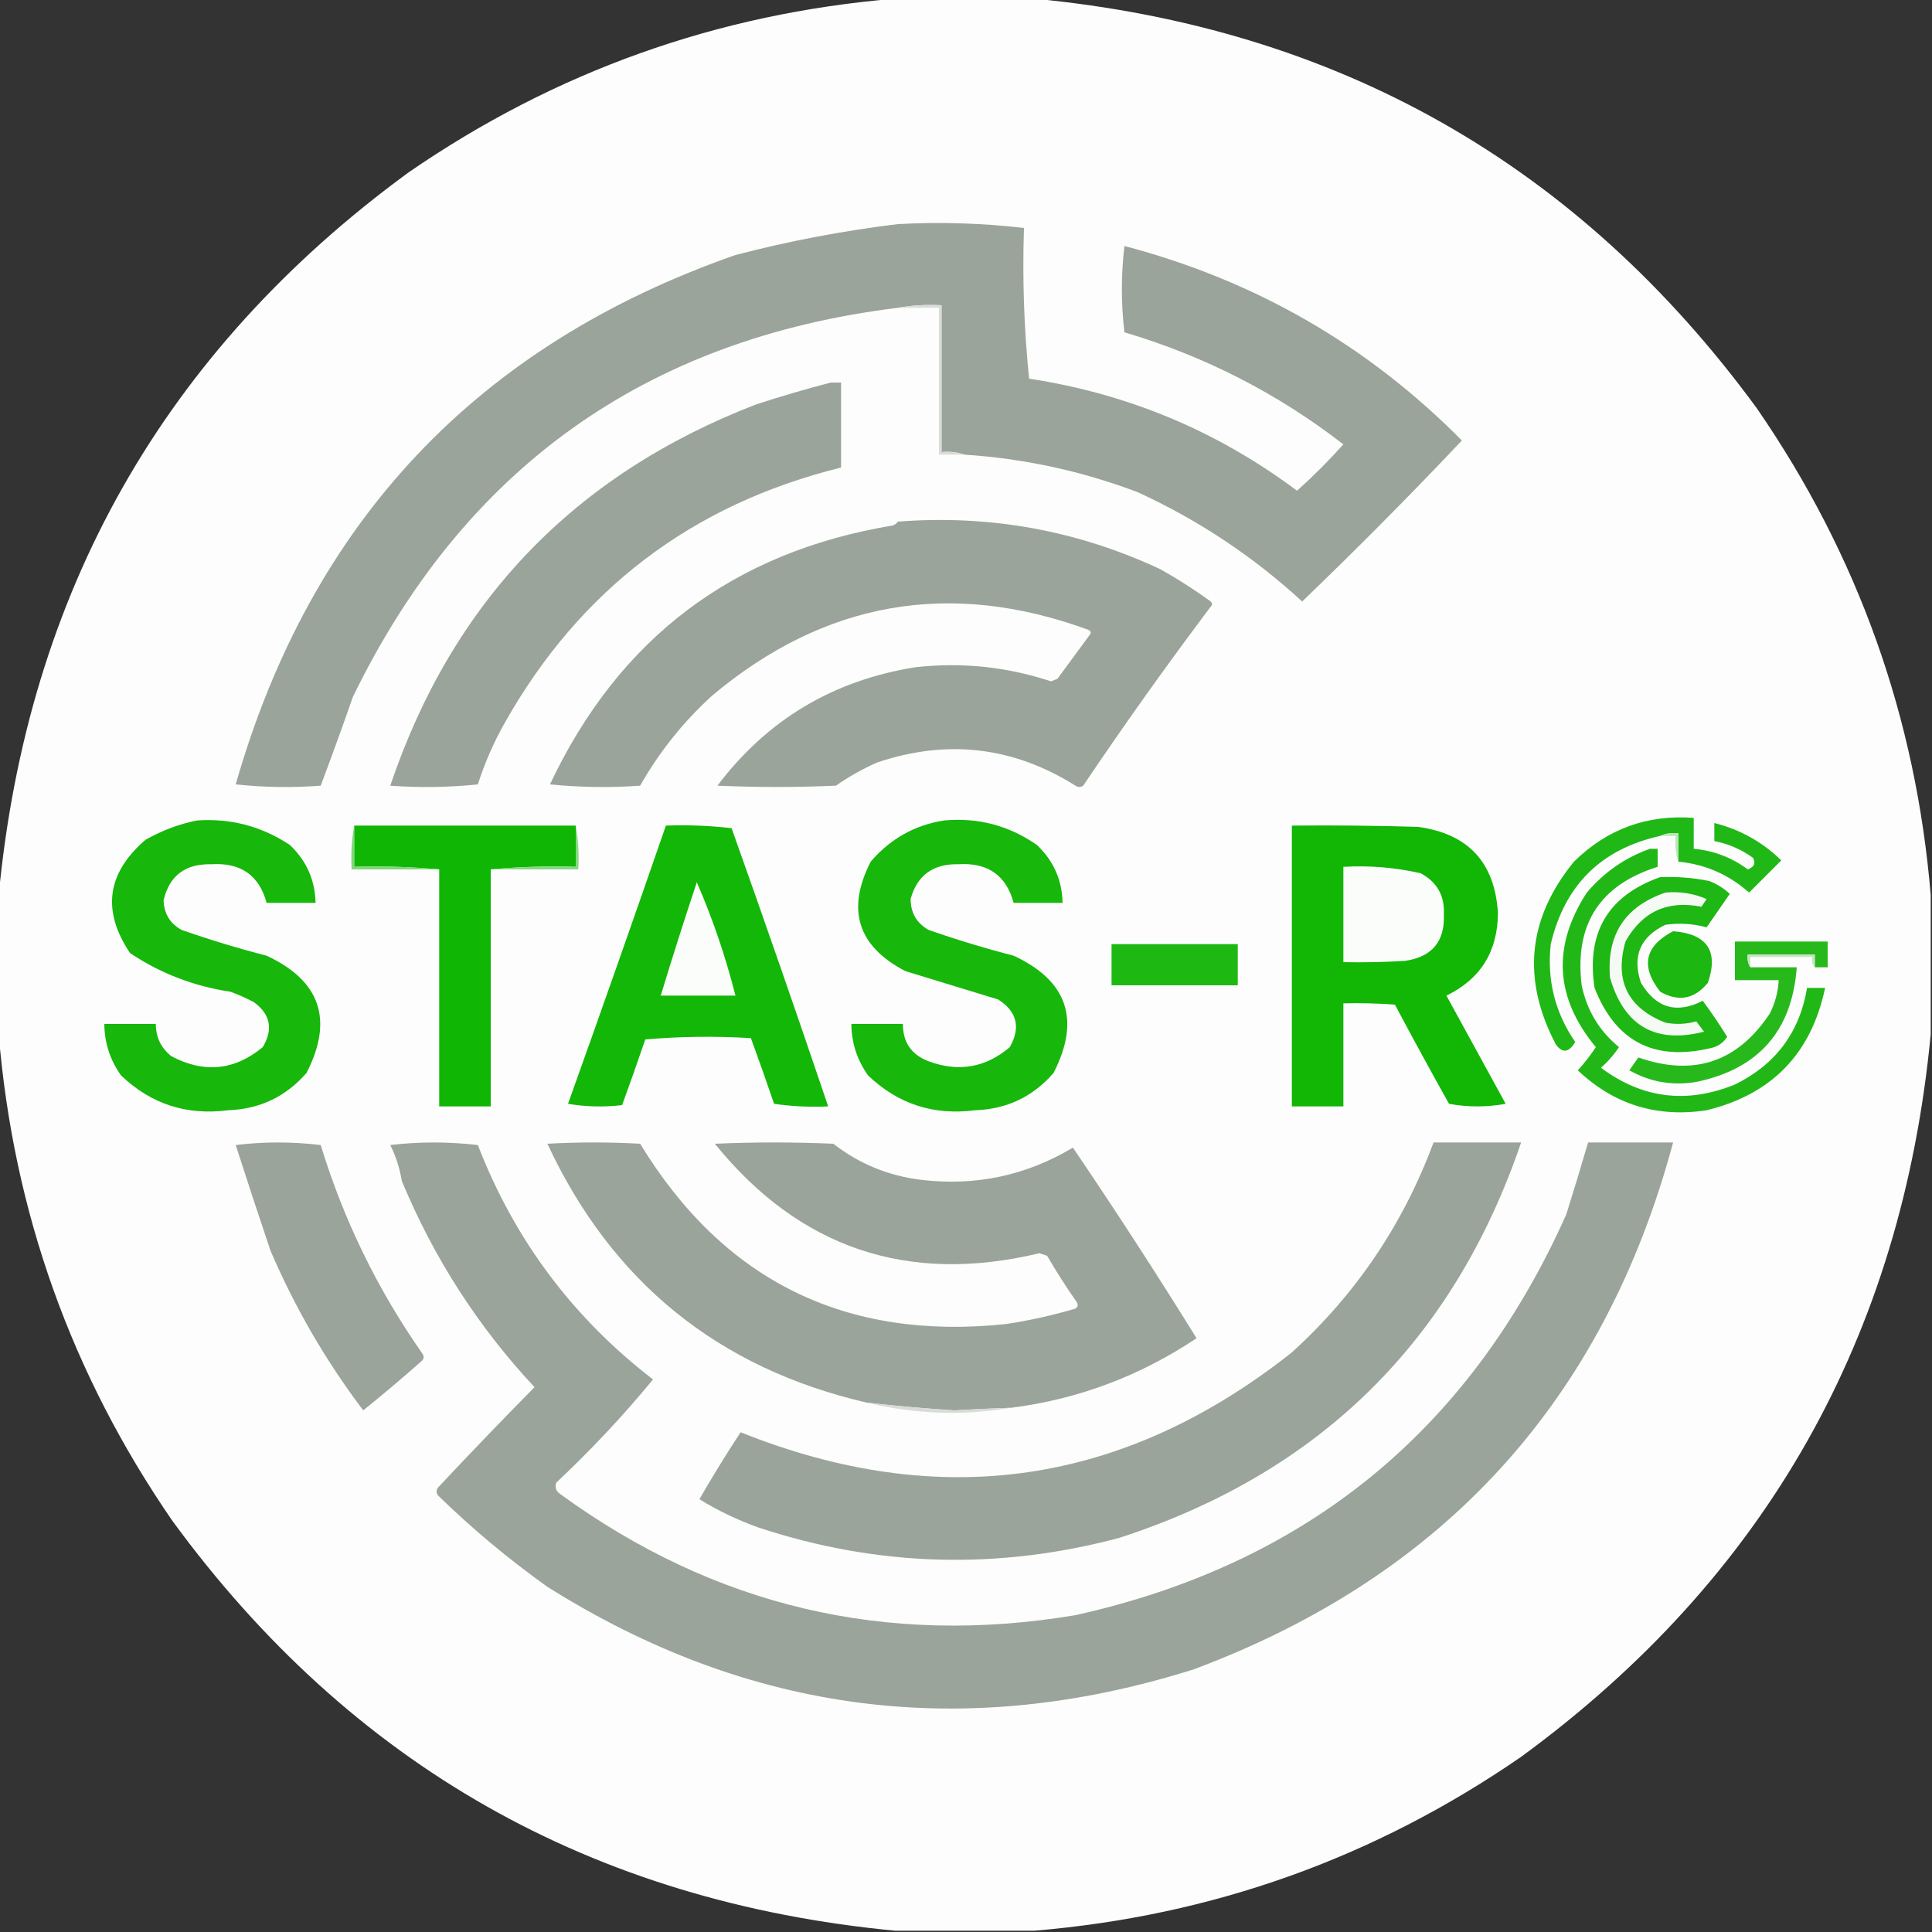 <?xml version="1.0" encoding="UTF-8"?>
<!DOCTYPE svg PUBLIC "-//W3C//DTD SVG 1.1//EN" "http://www.w3.org/Graphics/SVG/1.1/DTD/svg11.dtd">
<svg xmlns="http://www.w3.org/2000/svg" version="1.1" width="750px" height="750px" style="shape-rendering:geometricPrecision; text-rendering:geometricPrecision; image-rendering:optimizeQuality; fill-rule:evenodd; clip-rule:evenodd" xmlns:xlink="http://www.w3.org/1999/xlink">
<rect width="100%" height="100%" fill="#333333" stroke="none"/>
<g><path style="opacity:0.996" fill="#fefefe" d="M 347.5,-0.5 C 365.5,-0.5 383.5,-0.5 401.5,-0.5C 519.125,10.709 612.625,63.709 682,158.5C 721.268,215.468 743.768,278.468 749.5,347.5C 749.5,365.5 749.5,383.5 749.5,401.5C 738.291,519.125 685.291,612.625 590.5,682C 533.532,721.268 470.532,743.768 401.5,749.5C 383.5,749.5 365.5,749.5 347.5,749.5C 229.875,738.291 136.375,685.291 67,590.5C 27.732,533.532 5.232,470.532 -0.5,401.5C -0.5,383.5 -0.5,365.5 -0.5,347.5C 10.709,229.875 63.709,136.375 158.5,67C 215.468,27.732 278.468,5.232 347.5,-0.5 Z"/></g>
<g><path style="opacity:1" fill="#9aa49a" d="M 374.5,176.5 C 371.713,175.523 368.713,175.19 365.5,175.5C 365.5,156.5 365.5,137.5 365.5,118.5C 359.642,118.178 353.975,118.511 348.5,119.5C 250.662,131.5 180.162,181.833 137,270.5C 132.963,282.069 128.796,293.569 124.5,305C 113.485,305.832 102.485,305.666 91.5,304.5C 120.68,202.487 185.347,133.987 285.5,99C 306.242,93.585 327.242,89.585 348.5,87C 364.888,86.102 381.221,86.602 397.5,88.5C 396.853,108.234 397.52,127.734 399.5,147C 437.891,152.845 472.557,167.345 503.5,190.5C 509.833,184.833 515.833,178.833 521.5,172.5C 495.939,152.719 467.606,138.219 436.5,129C 435.18,117.895 435.18,106.728 436.5,95.5C 487.262,108.865 530.928,134.031 567.5,171C 547.36,192.307 526.694,213.14 505.5,233.5C 486.476,215.997 465.143,201.831 441.5,191C 419.861,182.839 397.527,178.006 374.5,176.5 Z"/></g>
<g><path style="opacity:1" fill="#d9ddd9" d="M 348.5,119.5 C 353.975,118.511 359.642,118.178 365.5,118.5C 365.5,137.5 365.5,156.5 365.5,175.5C 368.713,175.19 371.713,175.523 374.5,176.5C 371.167,176.5 367.833,176.5 364.5,176.5C 364.5,157.5 364.5,138.5 364.5,119.5C 359.167,119.5 353.833,119.5 348.5,119.5 Z"/></g>
<g><path style="opacity:1" fill="#9aa49a" d="M 322.5,148.5 C 323.833,148.5 325.167,148.5 326.5,148.5C 326.5,159.5 326.5,170.5 326.5,181.5C 268.738,195.77 225.238,228.77 196,280.5C 191.664,288.169 188.164,296.169 185.5,304.5C 174.181,305.666 162.848,305.832 151.5,305C 175.607,233.556 222.941,184.223 293.5,157C 303.189,153.839 312.856,151.006 322.5,148.5 Z"/></g>
<g><path style="opacity:1" fill="#9aa49a" d="M 348.5,202.5 C 384.205,199.727 418.205,205.894 450.5,221C 457.255,224.792 463.755,228.959 470,233.5C 470.667,234.167 470.667,234.833 470,235.5C 452.886,258.227 436.386,281.394 420.5,305C 419.5,305.667 418.5,305.667 417.5,305C 393.365,289.84 367.699,286.84 340.5,296C 334.875,298.479 329.542,301.479 324.5,305C 309.167,305.667 293.833,305.667 278.5,305C 297.836,279.382 323.502,264.049 355.5,259C 373.428,257.012 390.928,258.846 408,264.5C 408.833,264.167 409.667,263.833 410.5,263.5C 414.667,257.833 418.833,252.167 423,246.5C 423.688,245.668 423.521,245.002 422.5,244.5C 368.845,224.866 320.178,233.366 276.5,270C 265.267,280.224 255.933,291.891 248.5,305C 236.819,305.833 225.152,305.666 213.5,304.5C 240.253,247.785 284.586,214.285 346.5,204C 347.416,203.722 348.082,203.222 348.5,202.5 Z"/></g>
<g><path style="opacity:1" fill="#20b816" d="M 651.5,334.5 C 651.5,330.833 651.5,327.167 651.5,323.5C 648.941,323.198 646.607,323.532 644.5,324.5C 621.59,329.577 607.423,343.577 602,366.5C 600.473,380.393 603.64,393.059 611.5,404.5C 609.065,408.619 606.565,408.952 604,405.5C 590.68,380.184 593.014,356.517 611,334.5C 623.891,321.813 639.391,316.146 657.5,317.5C 657.5,321.5 657.5,325.5 657.5,329.5C 665.245,330.206 672.245,332.872 678.5,337.5C 680.98,336.585 681.647,335.085 680.5,333C 675.948,329.722 670.948,327.556 665.5,326.5C 665.5,324.167 665.5,321.833 665.5,319.5C 675.457,321.98 684.124,326.813 691.5,334C 687.333,338.167 683.167,342.333 679,346.5C 671.078,339.477 661.912,335.477 651.5,334.5 Z"/></g>
<g><path style="opacity:1" fill="#17b70b" d="M 76.5,318.5 C 89.6,317.608 101.6,320.775 112.5,328C 118.973,334.113 122.307,341.613 122.5,350.5C 116.167,350.5 109.833,350.5 103.5,350.5C 100.612,339.777 93.445,334.777 82,335.5C 71.914,335.267 65.748,339.933 63.5,349.5C 63.672,354.683 66.006,358.516 70.5,361C 81.35,364.796 92.35,368.13 103.5,371C 124.396,380.735 129.563,395.902 119,416.5C 110.979,425.735 100.812,430.568 88.5,431C 72.424,433.085 58.591,428.585 47,417.5C 42.729,411.519 40.562,404.853 40.5,397.5C 47.167,397.5 53.833,397.5 60.5,397.5C 60.477,402.62 62.477,406.787 66.5,410C 79.188,416.738 91.022,415.571 102,406.5C 106.146,399.534 104.98,393.7 98.5,389C 95.583,387.472 92.583,386.139 89.5,385C 75.285,382.875 62.285,377.875 50.5,370C 39.462,353.588 41.462,338.921 56.5,326C 62.885,322.377 69.552,319.877 76.5,318.5 Z"/></g>
<g><path style="opacity:1" fill="#17b70b" d="M 366.5,318.5 C 379.68,317.301 391.68,320.468 402.5,328C 408.973,334.113 412.307,341.613 412.5,350.5C 406.167,350.5 399.833,350.5 393.5,350.5C 390.592,339.769 383.426,334.769 372,335.5C 362.205,335.292 356.039,339.792 353.5,349C 353.533,354.406 355.866,358.406 360.5,361C 371.355,364.797 382.355,368.131 393.5,371C 414.393,380.722 419.56,395.888 409,416.5C 400.977,425.761 390.811,430.594 378.5,431C 362.424,433.085 348.591,428.585 337,417.5C 332.729,411.519 330.562,404.853 330.5,397.5C 337.167,397.5 343.833,397.5 350.5,397.5C 350.48,404.621 353.813,409.454 360.5,412C 372.137,416.295 382.637,414.462 392,406.5C 396.313,398.855 394.813,392.689 387.5,388C 375.511,384.336 363.511,380.669 351.5,377C 332.959,367.374 328.459,353.207 338,334.5C 345.616,325.613 355.116,320.28 366.5,318.5 Z"/></g>
<g><path style="opacity:1" fill="#10b604" d="M 137.5,320.5 C 166.167,320.5 194.833,320.5 223.5,320.5C 223.5,325.833 223.5,331.167 223.5,336.5C 212.321,336.172 201.321,336.505 190.5,337.5C 190.5,368.167 190.5,398.833 190.5,429.5C 183.833,429.5 177.167,429.5 170.5,429.5C 170.5,398.833 170.5,368.167 170.5,337.5C 159.679,336.505 148.679,336.172 137.5,336.5C 137.5,331.167 137.5,325.833 137.5,320.5 Z"/></g>
<g><path style="opacity:1" fill="#13b707" d="M 258.5,320.5 C 267.085,320.183 275.585,320.517 284,321.5C 296.8,357.425 309.3,393.425 321.5,429.5C 314.468,429.83 307.468,429.497 300.5,428.5C 297.593,419.946 294.593,411.446 291.5,403C 277.821,402.167 264.154,402.334 250.5,403.5C 247.593,412.054 244.593,420.554 241.5,429C 234.476,429.831 227.476,429.664 220.5,428.5C 233.368,392.563 246.034,356.563 258.5,320.5 Z"/></g>
<g><path style="opacity:1" fill="#12b605" d="M 501.5,320.5 C 517.837,320.333 534.17,320.5 550.5,321C 569.987,323.655 580.321,334.822 581.5,354.5C 581.388,369.413 574.721,380.08 561.5,386.5C 569.167,400.5 576.833,414.5 584.5,428.5C 577.167,429.833 569.833,429.833 562.5,428.5C 555.373,415.747 548.373,402.913 541.5,390C 534.842,389.5 528.175,389.334 521.5,389.5C 521.5,402.833 521.5,416.167 521.5,429.5C 514.833,429.5 508.167,429.5 501.5,429.5C 501.5,393.167 501.5,356.833 501.5,320.5 Z"/></g>
<g><path style="opacity:1" fill="#b8e7b4" d="M 644.5,324.5 C 646.607,323.532 648.941,323.198 651.5,323.5C 651.5,327.167 651.5,330.833 651.5,334.5C 650.521,331.375 650.187,328.042 650.5,324.5C 648.5,324.5 646.5,324.5 644.5,324.5 Z"/></g>
<g><path style="opacity:1" fill="#7fd879" d="M 137.5,320.5 C 137.5,325.833 137.5,331.167 137.5,336.5C 148.679,336.172 159.679,336.505 170.5,337.5C 159.167,337.5 147.833,337.5 136.5,337.5C 136.178,331.642 136.511,325.975 137.5,320.5 Z"/></g>
<g><path style="opacity:1" fill="#86da81" d="M 223.5,320.5 C 224.489,325.975 224.822,331.642 224.5,337.5C 213.167,337.5 201.833,337.5 190.5,337.5C 201.321,336.505 212.321,336.172 223.5,336.5C 223.5,331.167 223.5,325.833 223.5,320.5 Z"/></g>
<g><path style="opacity:1" fill="#fbfdfa" d="M 521.5,336.5 C 531.642,335.915 541.642,336.748 551.5,339C 557.881,342.428 560.881,347.761 560.5,355C 560.931,365.451 555.931,371.451 545.5,373C 537.507,373.5 529.507,373.666 521.5,373.5C 521.5,361.167 521.5,348.833 521.5,336.5 Z"/></g>
<g><path style="opacity:1" fill="#1eb713" d="M 644.5,340.5 C 650.898,340.243 657.231,340.743 663.5,342C 666.533,343.178 669.199,344.844 671.5,347C 668.515,351.323 665.515,355.656 662.5,360C 657.355,358.574 652.021,358.24 646.5,359C 636.716,363.68 633.55,371.18 637,381.5C 642.865,391.346 650.865,393.679 661,388.5C 664.362,393.03 667.529,397.697 670.5,402.5C 668.851,404.995 666.517,406.495 663.5,407C 641.876,411.939 627.043,404.105 619,383.5C 615.739,362.003 624.239,347.669 644.5,340.5 Z"/></g>
<g><path style="opacity:1" fill="#fbfdfa" d="M 270.5,342.5 C 276.668,356.668 281.668,371.335 285.5,386.5C 275.833,386.5 266.167,386.5 256.5,386.5C 260.965,371.773 265.631,357.106 270.5,342.5 Z"/></g>
<g><path style="opacity:1" fill="#f5fbf4" d="M 646.5,346.5 C 652.072,345.99 657.405,346.823 662.5,349C 661.833,350 661.167,351 660.5,352C 647.355,349.377 637.522,353.877 631,365.5C 626.698,380.73 631.865,391.23 646.5,397C 650.558,397.767 654.558,397.6 658.5,396.5C 659.5,397.833 660.5,399.167 661.5,400.5C 642.629,405.311 630.463,398.311 625,379.5C 623.635,362.888 630.802,351.888 646.5,346.5 Z"/></g>
<g><path style="opacity:1" fill="#1cb711" d="M 649.5,361.5 C 662.733,362.533 667.233,369.2 663,381.5C 657.827,387.858 651.661,389.025 644.5,385C 636.783,375.129 638.45,367.295 649.5,361.5 Z"/></g>
<g><path style="opacity:1" fill="#1eb812" d="M 431.5,366.5 C 447.833,366.5 464.167,366.5 480.5,366.5C 480.5,371.833 480.5,377.167 480.5,382.5C 464.167,382.5 447.833,382.5 431.5,382.5C 431.5,377.167 431.5,371.833 431.5,366.5 Z"/></g>
<g><path style="opacity:1" fill="#27b91c" d="M 704.5,375.5 C 704.5,373.833 704.5,372.167 704.5,370.5C 695.833,370.5 687.167,370.5 678.5,370.5C 678.216,372.415 678.549,374.081 679.5,375.5C 685.5,375.5 691.5,375.5 697.5,375.5C 695.704,400.131 682.704,414.964 658.5,420C 649.251,421.559 640.584,420.059 632.5,415.5C 633.667,413.833 634.833,412.167 636,410.5C 657.471,418.01 674.471,412.343 687,393.5C 689.09,389.401 690.256,385.067 690.5,380.5C 684.833,380.5 679.167,380.5 673.5,380.5C 673.5,375.5 673.5,370.5 673.5,365.5C 685.5,365.5 697.5,365.5 709.5,365.5C 709.5,368.833 709.5,372.167 709.5,375.5C 707.833,375.5 706.167,375.5 704.5,375.5 Z"/></g>
<g><path style="opacity:1" fill="#c1e7bf" d="M 704.5,375.5 C 703.566,374.432 703.232,373.099 703.5,371.5C 695.5,371.5 687.5,371.5 679.5,371.5C 679.5,372.833 679.5,374.167 679.5,375.5C 678.549,374.081 678.216,372.415 678.5,370.5C 687.167,370.5 695.833,370.5 704.5,370.5C 704.5,372.167 704.5,373.833 704.5,375.5 Z"/></g>
<g><path style="opacity:1" fill="#21b817" d="M 640.5,329.5 C 641.5,329.5 642.5,329.5 643.5,329.5C 643.5,331.833 643.5,334.167 643.5,336.5C 620.982,343.546 611.149,358.88 614,382.5C 616.04,392.256 620.873,400.256 628.5,406.5C 626.539,409.463 624.206,412.129 621.5,414.5C 637.462,426.439 654.796,428.606 673.5,421C 689.278,413.263 698.612,400.763 701.5,383.5C 703.833,383.5 706.167,383.5 708.5,383.5C 703.177,408.991 687.843,424.824 662.5,431C 643.2,433.954 626.534,428.787 612.5,415.5C 615.075,412.681 617.408,409.681 619.5,406.5C 603.627,387.357 602.46,367.357 616,346.5C 622.735,338.571 630.902,332.904 640.5,329.5 Z"/></g>
<g><path style="opacity:1" fill="#9aa49a" d="M 91.5,444.5 C 102.34,443.176 113.34,443.176 124.5,444.5C 133.413,473.658 146.58,500.658 164,525.5C 164.749,526.635 164.583,527.635 163.5,528.5C 156.147,535.021 148.647,541.354 141,547.5C 126.508,528.327 114.508,507.66 105,485.5C 100.365,471.762 95.865,458.095 91.5,444.5 Z"/></g>
<g><path style="opacity:1" fill="#9aa49a" d="M 151.5,444.5 C 162.674,443.176 174.007,443.176 185.5,444.5C 199.673,481.178 222.339,511.511 253.5,535.5C 241.916,549.587 229.416,562.921 216,575.5C 215.289,577.367 215.789,578.867 217.5,580C 277.413,623.643 344.08,639.309 417.5,627C 507.049,607.121 570.549,555.288 608,471.5C 610.941,462.178 613.774,452.845 616.5,443.5C 627.5,443.5 638.5,443.5 649.5,443.5C 622.625,543.544 560.625,611.711 463.5,648C 374.683,676.079 291.016,665.412 212.5,616C 197.407,605.237 183.24,593.403 170,580.5C 169.333,579.5 169.333,578.5 170,577.5C 182.373,564.295 194.873,551.295 207.5,538.5C 185.584,515.03 168.418,488.363 156,458.5C 155.168,453.508 153.668,448.841 151.5,444.5 Z"/></g>
<g><path style="opacity:1" fill="#9aa49a" d="M 392.5,546.5 C 385.165,546.722 377.831,547.056 370.5,547.5C 359.134,546.793 347.801,545.793 336.5,544.5C 278.834,531.165 237.5,497.665 212.5,444C 224.5,443.333 236.5,443.333 248.5,444C 280.923,497.211 328.257,520.544 390.5,514C 399.664,512.609 408.664,510.609 417.5,508C 418.451,507.282 418.617,506.449 418,505.5C 413.917,499.669 410.084,493.669 406.5,487.5C 405.5,487.167 404.5,486.833 403.5,486.5C 352.386,498.74 310.386,484.574 277.5,444C 292.833,443.333 308.167,443.333 323.5,444C 333.497,451.78 344.831,456.447 357.5,458C 378.677,460.542 398.344,456.376 416.5,445.5C 432.986,469.793 448.986,494.459 464.5,519.5C 442.476,534.196 418.476,543.196 392.5,546.5 Z"/></g>
<g><path style="opacity:1" fill="#9aa49a" d="M 556.5,443.5 C 567.833,443.5 579.167,443.5 590.5,443.5C 564.195,520.637 512.195,571.804 434.5,597C 387.298,609.566 340.631,608.233 294.5,593C 286.379,590.105 278.713,586.438 271.5,582C 276.576,573.182 281.909,564.516 287.5,556C 364.855,586.999 436.189,576.665 501.5,525C 526.417,502.349 544.751,475.182 556.5,443.5 Z"/></g>
<g><path style="opacity:1" fill="#d8dbd8" d="M 336.5,544.5 C 347.801,545.793 359.134,546.793 370.5,547.5C 377.831,547.056 385.165,546.722 392.5,546.5C 373.698,549.655 355.031,548.989 336.5,544.5 Z"/></g>
</svg>
